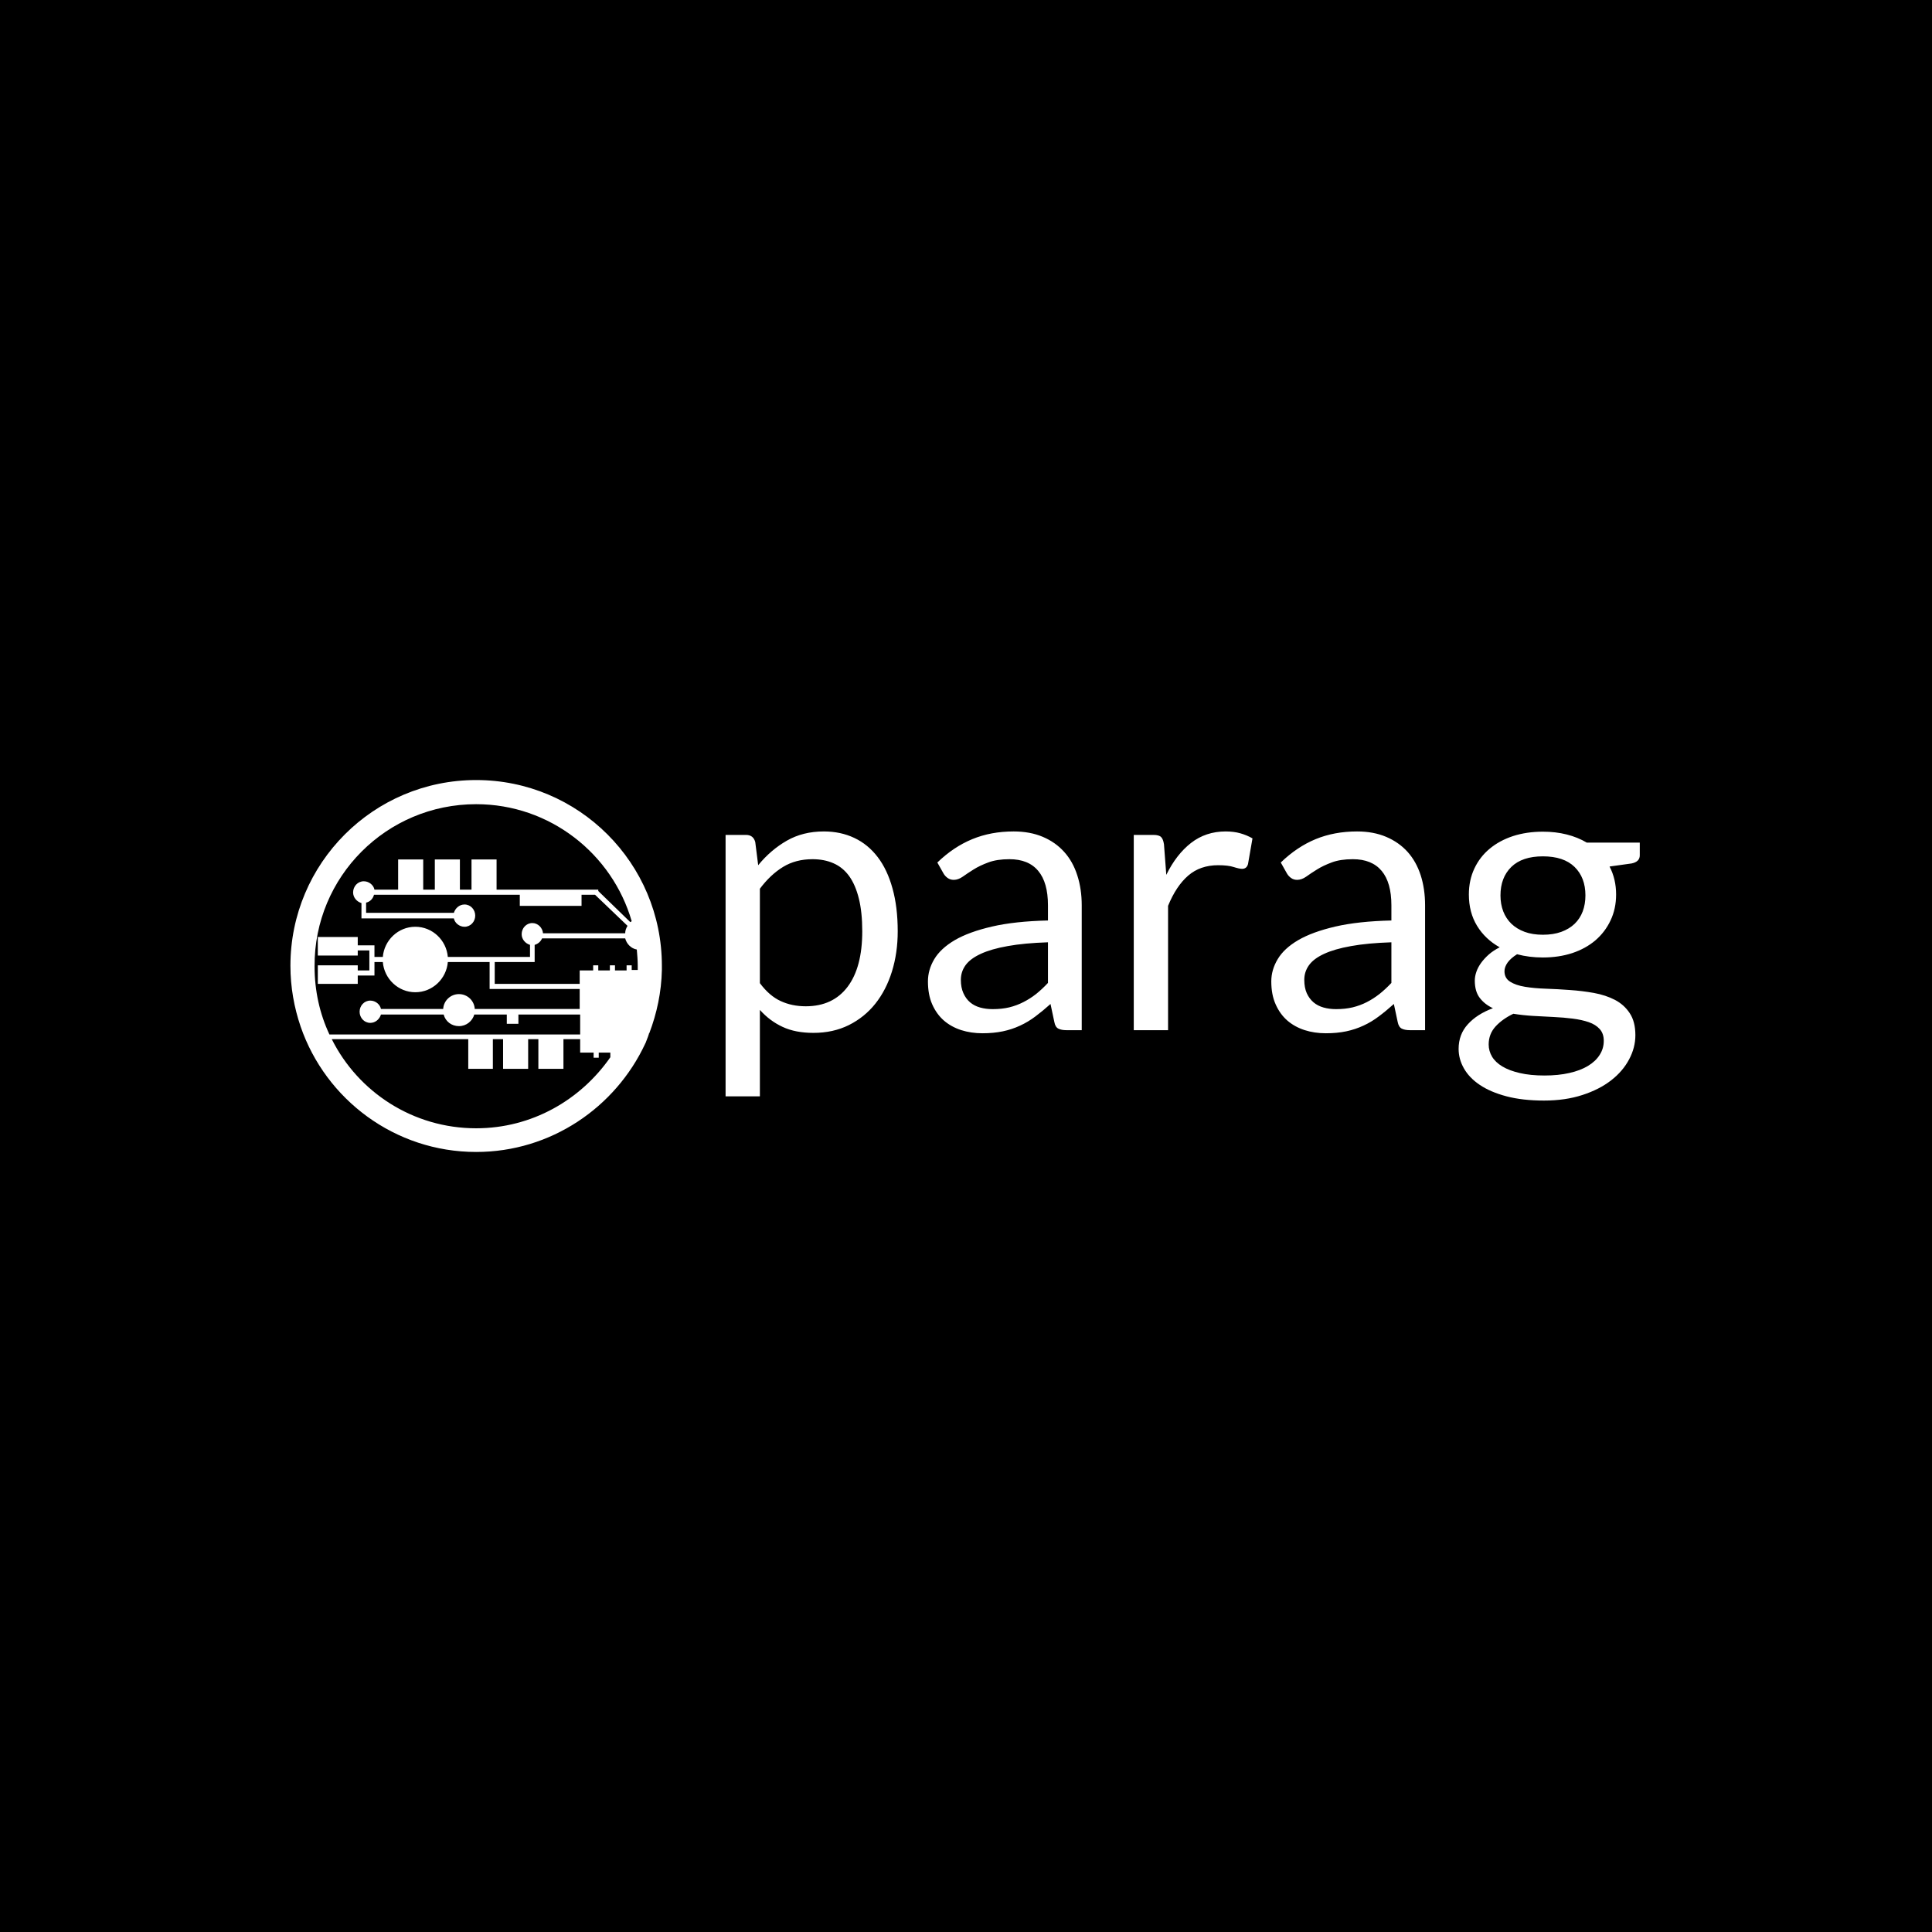 <svg xmlns="http://www.w3.org/2000/svg" version="1.1" xmlns:xlink="http://www.w3.org/1999/xlink" xmlns:svgjs="http://svgjs.dev/svgjs" width="1000" height="1000" viewBox="0 0 1000 1000"><rect width="1000" height="1000" fill="#000000"></rect><g transform="matrix(0.7,0,0,0.7,149.576,403.752)"><svg viewBox="0 0 396 109" data-background-color="#ffffff" preserveAspectRatio="xMidYMid meet" height="275" width="1000" xmlns="http://www.w3.org/2000/svg" xmlns:xlink="http://www.w3.org/1999/xlink"><g id="tight-bounds" transform="matrix(1,0,0,1,0.24,-0.001)"><svg viewBox="0 0 395.52 109.003" height="109.003" width="395.52"><g><svg viewBox="0 0 583.644 160.849" height="109.003" width="395.52"><g transform="matrix(1,0,0,1,188.124,22.23)"><svg viewBox="0 0 395.52 116.388" height="116.388" width="395.52"><g id="textblocktransform"><svg viewBox="0 0 395.52 116.388" height="116.388" width="395.52" id="textblock"><g><svg viewBox="0 0 395.52 116.388" height="116.388" width="395.52"><g transform="matrix(1,0,0,1,0,0)"><svg width="395.52" viewBox="3.65 -25.78 118.59 34.91" height="116.388" data-palette-color="#ee3e38"><path d="M8.1 8.58L3.65 8.58 3.65-25.33 6.3-25.33Q7.25-25.33 7.5-24.4L7.5-24.4 7.88-21.4Q9.5-23.38 11.59-24.58 13.68-25.78 16.4-25.78L16.4-25.78Q18.57-25.78 20.35-24.94 22.13-24.1 23.38-22.46 24.63-20.83 25.3-18.4 25.98-15.98 25.98-12.83L25.98-12.83Q25.98-10.03 25.23-7.61 24.48-5.2 23.08-3.44 21.68-1.68 19.64-0.66 17.6 0.35 15.05 0.35L15.05 0.35Q12.7 0.35 11.04-0.43 9.38-1.2 8.1-2.63L8.1-2.63 8.1 8.58ZM14.93-22.18L14.93-22.18Q12.75-22.18 11.11-21.18 9.47-20.18 8.1-18.35L8.1-18.35 8.1-6.1Q9.33-4.45 10.79-3.78 12.25-3.1 14.05-3.1L14.05-3.1Q17.57-3.1 19.48-5.63 21.38-8.15 21.38-12.83L21.38-12.83Q21.38-15.3 20.94-17.07 20.5-18.85 19.68-19.99 18.85-21.13 17.65-21.65 16.45-22.18 14.93-22.18ZM49.85-16.2L49.85 0 47.87 0Q47.22 0 46.82-0.2 46.42-0.4 46.3-1.05L46.3-1.05 45.8-3.4Q44.8-2.5 43.85-1.79 42.9-1.07 41.85-0.59 40.8-0.1 39.61 0.15 38.42 0.4 36.97 0.4L36.97 0.4Q35.5 0.4 34.21-0.01 32.92-0.43 31.97-1.25 31.02-2.08 30.46-3.34 29.9-4.6 29.9-6.33L29.9-6.33Q29.9-7.83 30.72-9.21 31.55-10.6 33.38-11.68 35.22-12.75 38.2-13.44 41.17-14.13 45.47-14.23L45.47-14.23 45.47-16.2Q45.47-19.15 44.21-20.66 42.95-22.18 40.47-22.18L40.47-22.18Q38.85-22.18 37.73-21.76 36.62-21.35 35.81-20.84 35-20.33 34.41-19.91 33.82-19.5 33.25-19.5L33.25-19.5Q32.8-19.5 32.46-19.74 32.12-19.98 31.92-20.33L31.92-20.33 31.12-21.75Q33.22-23.78 35.65-24.78 38.07-25.78 41.02-25.78L41.02-25.78Q43.15-25.78 44.8-25.08 46.45-24.38 47.57-23.13 48.7-21.88 49.27-20.1 49.85-18.32 49.85-16.2L49.85-16.2ZM38.3-2.73L38.3-2.73Q39.47-2.73 40.45-2.96 41.42-3.2 42.28-3.64 43.15-4.08 43.94-4.7 44.72-5.33 45.47-6.13L45.47-6.13 45.47-11.4Q42.4-11.3 40.25-10.91 38.1-10.53 36.75-9.9 35.4-9.28 34.78-8.43 34.17-7.58 34.17-6.53L34.17-6.53Q34.17-5.53 34.5-4.8 34.82-4.08 35.37-3.61 35.92-3.15 36.67-2.94 37.42-2.73 38.3-2.73ZM61.05 0L56.6 0 56.6-25.33 59.15-25.33Q59.87-25.33 60.15-25.05 60.42-24.78 60.52-24.1L60.52-24.1 60.82-20.15Q62.12-22.8 64.03-24.29 65.95-25.78 68.52-25.78L68.52-25.78Q69.57-25.78 70.42-25.54 71.27-25.3 72-24.88L72-24.88 71.42-21.55Q71.25-20.93 70.65-20.93L70.65-20.93Q70.3-20.93 69.57-21.16 68.85-21.4 67.55-21.4L67.55-21.4Q65.22-21.4 63.66-20.05 62.1-18.7 61.05-16.13L61.05-16.13 61.05 0ZM94.39-16.2L94.39 0 92.42 0Q91.77 0 91.37-0.2 90.97-0.4 90.84-1.05L90.84-1.05 90.34-3.4Q89.34-2.5 88.39-1.79 87.44-1.07 86.39-0.59 85.34-0.1 84.16 0.15 82.97 0.4 81.52 0.4L81.52 0.4Q80.04 0.4 78.76-0.01 77.47-0.43 76.52-1.25 75.57-2.08 75.01-3.34 74.44-4.6 74.44-6.33L74.44-6.33Q74.44-7.83 75.27-9.21 76.09-10.6 77.93-11.68 79.77-12.75 82.74-13.44 85.72-14.13 90.02-14.23L90.02-14.23 90.02-16.2Q90.02-19.15 88.76-20.66 87.49-22.18 85.02-22.18L85.02-22.18Q83.39-22.18 82.28-21.76 81.17-21.35 80.36-20.84 79.54-20.33 78.96-19.91 78.37-19.5 77.79-19.5L77.79-19.5Q77.34-19.5 77.01-19.74 76.67-19.98 76.47-20.33L76.47-20.33 75.67-21.75Q77.77-23.78 80.19-24.78 82.62-25.78 85.57-25.78L85.57-25.78Q87.69-25.78 89.34-25.08 90.99-24.38 92.12-23.13 93.24-21.88 93.82-20.1 94.39-18.32 94.39-16.2L94.39-16.2ZM82.84-2.73L82.84-2.73Q84.02-2.73 84.99-2.96 85.97-3.2 86.83-3.64 87.69-4.08 88.48-4.7 89.27-5.33 90.02-6.13L90.02-6.13 90.02-11.4Q86.94-11.3 84.79-10.91 82.64-10.53 81.29-9.9 79.94-9.28 79.33-8.43 78.72-7.58 78.72-6.53L78.72-6.53Q78.72-5.53 79.04-4.8 79.37-4.08 79.92-3.61 80.47-3.15 81.22-2.94 81.97-2.73 82.84-2.73ZM109.67-25.75L109.67-25.75Q111.32-25.75 112.75-25.39 114.19-25.03 115.37-24.33L115.37-24.33 122.24-24.33 122.24-22.68Q122.24-21.85 121.19-21.63L121.19-21.63 118.32-21.23Q119.17-19.6 119.17-17.6L119.17-17.6Q119.17-15.75 118.45-14.24 117.74-12.73 116.48-11.65 115.22-10.58 113.48-10 111.74-9.43 109.67-9.43L109.67-9.43Q107.89-9.43 106.32-9.85L106.32-9.85Q105.52-9.35 105.1-8.78 104.69-8.2 104.69-7.65L104.69-7.65Q104.69-6.75 105.42-6.29 106.14-5.83 107.34-5.63 108.54-5.43 110.07-5.38 111.59-5.33 113.18-5.21 114.77-5.1 116.29-4.83 117.82-4.55 119.02-3.93 120.22-3.3 120.94-2.2 121.67-1.1 121.67 0.65L121.67 0.65Q121.67 2.27 120.85 3.8 120.04 5.33 118.52 6.51 116.99 7.7 114.79 8.41 112.59 9.13 109.82 9.13L109.82 9.13Q107.04 9.13 104.95 8.58 102.87 8.03 101.49 7.1 100.12 6.18 99.43 4.96 98.74 3.75 98.74 2.43L98.74 2.43Q98.74 0.55 99.93-0.76 101.12-2.08 103.19-2.85L103.19-2.85Q102.12-3.35 101.48-4.19 100.84-5.03 100.84-6.43L100.84-6.43Q100.84-6.98 101.04-7.56 101.24-8.15 101.65-8.72 102.07-9.3 102.67-9.83 103.27-10.35 104.07-10.75L104.07-10.75Q102.19-11.8 101.13-13.54 100.07-15.28 100.07-17.6L100.07-17.6Q100.07-19.45 100.78-20.96 101.49-22.48 102.77-23.54 104.04-24.6 105.8-25.18 107.57-25.75 109.67-25.75ZM117.57 1.38L117.57 1.38Q117.57 0.43 117.04-0.15 116.52-0.73 115.62-1.04 114.72-1.35 113.54-1.5 112.37-1.65 111.07-1.71 109.77-1.78 108.42-1.85 107.07-1.93 105.84-2.13L105.84-2.13Q104.42-1.45 103.53-0.48 102.64 0.5 102.64 1.85L102.64 1.85Q102.64 2.7 103.08 3.44 103.52 4.17 104.42 4.71 105.32 5.25 106.68 5.56 108.04 5.88 109.89 5.88L109.89 5.88Q111.69 5.88 113.12 5.55 114.54 5.23 115.53 4.63 116.52 4.03 117.04 3.2 117.57 2.38 117.57 1.38ZM109.67-12.38L109.67-12.38Q111.02-12.38 112.05-12.75 113.09-13.13 113.79-13.8 114.49-14.48 114.84-15.41 115.19-16.35 115.19-17.48L115.19-17.48Q115.19-19.8 113.78-21.18 112.37-22.55 109.67-22.55L109.67-22.55Q106.99-22.55 105.58-21.18 104.17-19.8 104.17-17.48L104.17-17.48Q104.17-16.35 104.53-15.41 104.89-14.48 105.59-13.8 106.29-13.13 107.32-12.75 108.34-12.38 109.67-12.38Z" opacity="1" transform="matrix(1,0,0,1,0,0)" fill="#ffffff" class="undefined-text-0" data-fill-palette-color="primary" id="text-0"></path></svg></g></svg></g></svg></g></svg></g><g><svg viewBox="0 0 160.648 160.849" height="160.849" width="160.648"><g><svg xmlns="http://www.w3.org/2000/svg" xmlns:xlink="http://www.w3.org/1999/xlink" version="1.1" x="0" y="0" viewBox="4.4 4.9 80 80.1" enable-background="new 0 0 90 90" xml:space="preserve" height="160.849" width="160.648" class="icon-icon-0" data-fill-palette-color="accent" id="icon-0"><path d="M81.6 59.6c0-0.1 0-0.1 0.1-0.2 1.6-4.2 2.6-8.8 2.7-13.6 0 0 0 0 0 0l0 0c0-0.3 0-0.6 0-0.9 0-22.1-17.9-40-40-40s-40 17.9-40 40c0 4.6 0.8 9 2.2 13.1l0 0c0 0 0 0 0 0C12 73.7 26.9 85 44.4 85c16.1 0 30-9.6 36.4-23.3 0-0.1 0.1-0.1 0.1-0.2C81.1 60.9 81.4 60.3 81.6 59.6zM77.9 45.9v-1.1h-1.1v1.1h-2.5v-1.1h-1.1v1.1h-2.5v-1.1h-1.1v1.1h-2.9v2.9H48.4v-4.7H56 57V43v-2.6c0.7-0.2 1.3-0.7 1.6-1.4h17.9c0.3 1.2 1.3 2.2 2.5 2.4 0.1 1.2 0.2 2.3 0.2 3.5 0 0.3 0 0.6 0 0.9H77.9zM44.4 10.1c15.9 0 29.3 10.7 33.5 25.2-0.1 0.1-0.2 0.1-0.3 0.2l-6.9-6.7v-0.3h-0.3l0 0 0 0H48.8V22h-5.4v6.5h-2.5V22h-5.4v6.5h-2.5V22h-5.4v6.5h-5.1c-0.2-1-1.2-1.8-2.3-1.8-1.3 0-2.3 1.1-2.3 2.4 0 1.1 0.8 2 1.8 2.3v2.2 1.1h1.1 18.8c0.2 1 1.2 1.8 2.3 1.8 1.3 0 2.3-1.1 2.3-2.4s-1-2.4-2.3-2.4c-1.1 0-2 0.8-2.3 1.8H20.7v-2.2c0.9-0.2 1.5-0.9 1.7-1.7h31.4V32h13.3v-2.4H70l7 6.7c-0.3 0.5-0.5 1-0.5 1.6H58.8c-0.1-1.2-1.1-2.2-2.3-2.2-1.3 0-2.3 1.1-2.3 2.4 0 1.1 0.8 2 1.8 2.3V43H38.3c-0.3-3.6-3.3-6.5-7-6.5-3.7 0-6.7 2.9-7 6.5h-1.8v-1.4-0.4-0.7h-3.6v-1.8h-8.6v4h8.6v-1.1h2.5V43v1.1 1.8h-2.5v-1.1h-8.6v4h8.6V47h3.6v-1.1-1.8h1.8c0.3 3.6 3.3 6.5 7 6.5 3.7 0 6.7-2.9 7-6.5h9v4.7 1.1h1.1 18.3v4.3H44.1C44 52.4 42.5 51 40.7 51c-1.8 0-3.3 1.4-3.4 3.2H23.9c-0.2-1-1.2-1.8-2.3-1.8-1.3 0-2.3 1.1-2.3 2.4s1 2.4 2.3 2.4c1.1 0 2-0.8 2.3-1.8h13.5c0.4 1.5 1.7 2.5 3.3 2.5 1.6 0 2.9-1.1 3.3-2.5h7v2h2.5v-2h13.3v4.3h-54c-2.1-4.5-3.2-9.4-3.2-14.7C9.5 25.7 25.1 10.1 44.4 10.1zM44.4 79.9c-13.6 0-25.4-7.8-31.1-19.2h29.4v6.4H48v-6.4h2.2v6.4h5.4v-6.4h2.2v6.4h5.4v-6.4h3.6v2.9h2.9v1.1h1.1v-1.1h2.5v1C66.9 73.8 56.4 79.9 44.4 79.9z" fill="#ffffff" data-fill-palette-color="accent"></path></svg></g></svg></g></svg></g><defs></defs></svg><rect width="395.52" height="109.003" fill="none" stroke="none" visibility="hidden"></rect></g></svg></g></svg>